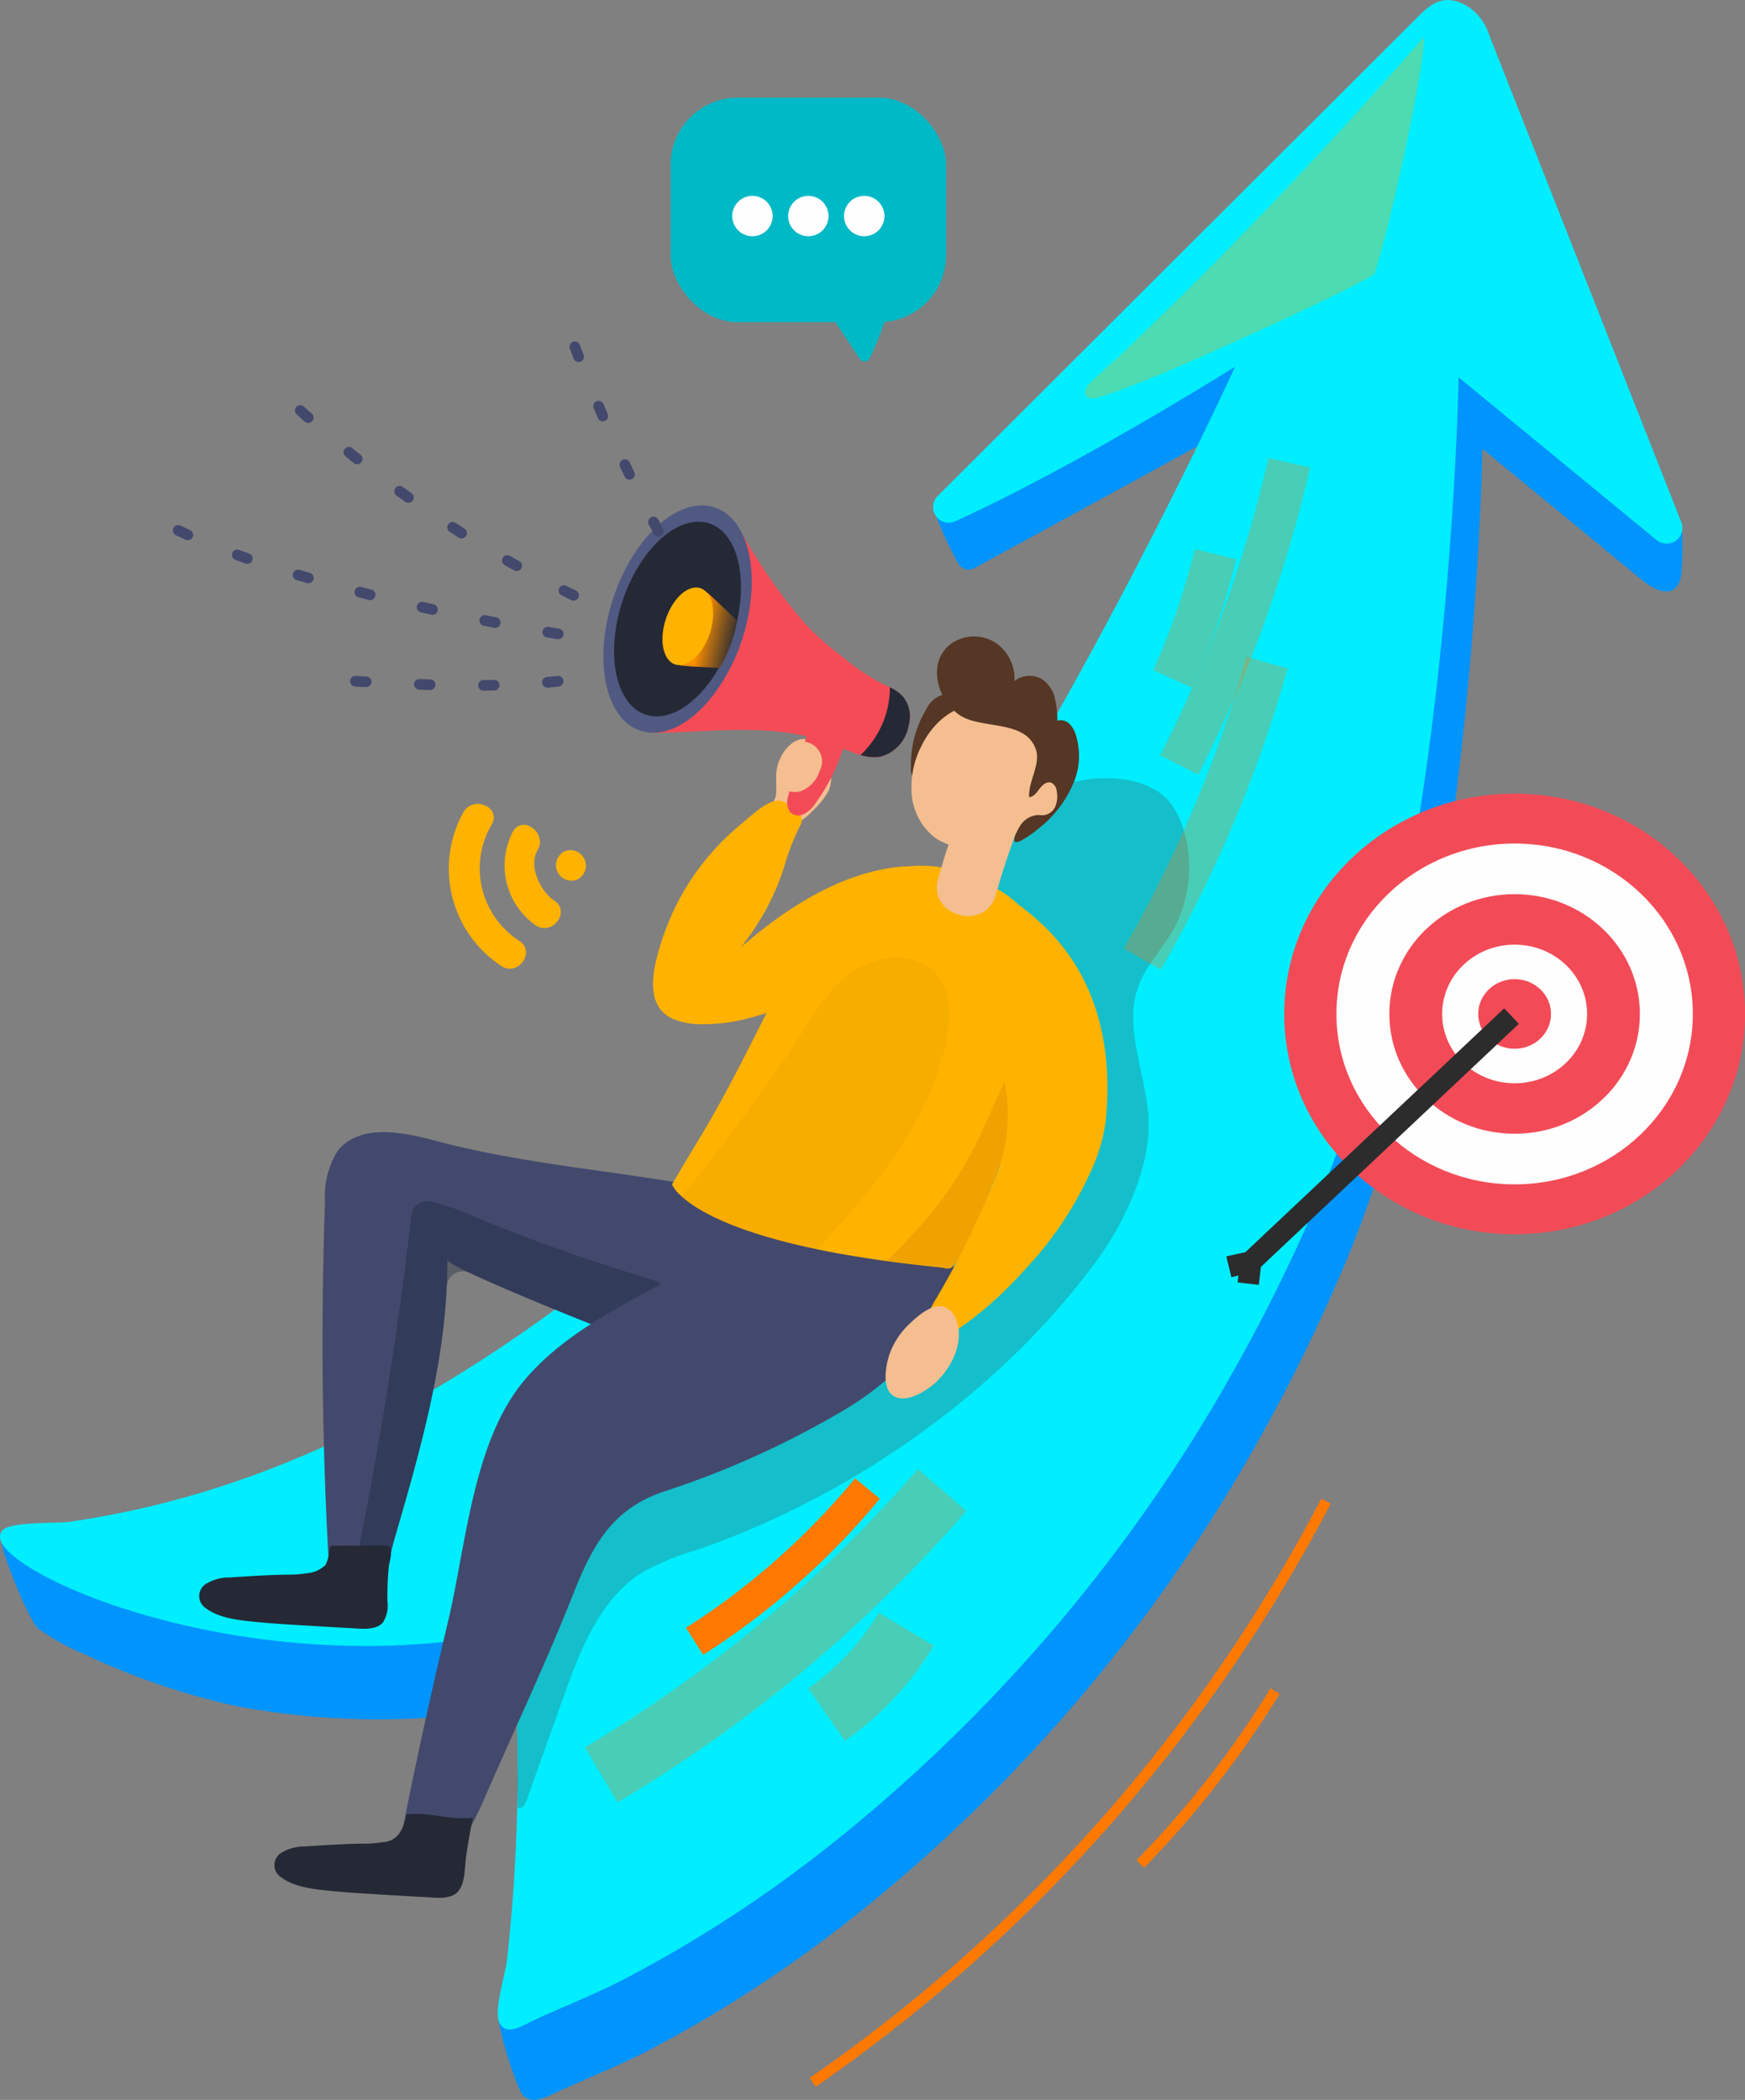 <svg xmlns="http://www.w3.org/2000/svg" xmlns:xlink="http://www.w3.org/1999/xlink" width="163.438" height="196.641" viewBox="0 0 163.438 196.641">
  <rect x="0" y="0" width="163.438" height="196.641" fill="#808080" stroke="none"/>
  <defs>
    <linearGradient id="linear-gradient" x1="0.374" y1="0.526" x2="1.111" y2="0.751" gradientUnits="objectBoundingBox">
      <stop offset="0" stop-color="#ff9100" stop-opacity="0.969"/>
      <stop offset="0.215" stop-color="#c1730e" stop-opacity="0.969"/>
      <stop offset="0.53" stop-color="#6e4b23" stop-opacity="0.969"/>
      <stop offset="0.754" stop-color="#393230" stop-opacity="0.969"/>
      <stop offset="0.864" stop-color="#252935" stop-opacity="0.969"/>
    </linearGradient>
  </defs>
  <g id="Group_126073" data-name="Group 126073" transform="translate(-339.341 -137.796)">
    <g id="Group_126056" data-name="Group 126056" transform="translate(339.341 137.796)">
      <path id="Path_175934" data-name="Path 175934" d="M339.493,284.526c3.037.025,6.144.7,9.163,1.028.94.1,1.89.117,2.825.267,1.032.166,2.028.5,3.043.743a20.618,20.618,0,0,0,3.74.546,8.864,8.864,0,0,0,3.038-.668q3.376-1.051,6.663-2.364a103.863,103.863,0,0,0,12.678-6.115,149.861,149.861,0,0,0,23.021-16.379q4.1-3.478,8.026-7.148c20.845-19.379,44.643-71.064,45.589-73.127.01-.021-.427-2.246-.447-2.233-.91.572-21.434,11.755-26.2,14.353a1.1,1.1,0,0,1-1.508-.466,34.082,34.082,0,0,1-2.2-4.76c-.04-.187.223.037.283-.144a1.093,1.093,0,0,1,.314-.417,37.645,37.645,0,0,1,6.952-4.966q2.958-1.742,6.014-3.306A10.164,10.164,0,0,0,443,177.69q1.276-1.173,2.556-2.341c3.405-3.107,6.829-6.194,10.241-9.294,6.285-5.712,12.526-11.477,18.539-17.477,1.1-1.1,2.333-2.269,4.354-1.27a4.758,4.758,0,0,1,2.269,2.554,6.993,6.993,0,0,0,.742,1.883l.82,2.078,7.007,17.767,3.617,9.169,1.7,4.312a25.683,25.683,0,0,0,1.8,4.121,2.1,2.1,0,0,1,.242.483,2.069,2.069,0,0,1,.063.521q.052,1.68-.064,3.359a3.573,3.573,0,0,1-.246,1.248,1.3,1.3,0,0,1-.939.788c-.986.145-2.037-.651-2.747-1.234l-2.152-1.769-4.767-3.918-7.779-6.394c-.015-.012-.038-.007-.038.012-.028,1.618-.915,47.72-12.69,75.864a161.928,161.928,0,0,1-7.888,16.258,151.2,151.2,0,0,1-38.4,45.392,121.24,121.24,0,0,1-19.118,12.427c-2.748,1.421-5.6,2.542-8.405,3.823-1.221.557-2.91,1.579-3.665-.156a33,33,0,0,1-1.973-6.425c-.039-.2.15-.255.2-.447a1.323,1.323,0,0,1,.292-.471c.569-.676,1.188-1.318,1.691-2.041a8.779,8.779,0,0,0,1.373-2.822,18.333,18.333,0,0,0,.278-3.662q.181-3.936.168-7.879-.015-4.606-.294-9.2c-.151-2.515.022-3.242-2.443-2.827a71.828,71.828,0,0,1-25.921-.152,66.39,66.39,0,0,1-14.082-4.821,21.446,21.446,0,0,1-4.384-2.432C342.183,292.105,339.685,286.081,339.493,284.526Z" transform="translate(-339.382 -140.222)" fill="#0094ff"/>
      <path id="Path_175935" data-name="Path 175935" d="M494.506,188.37l-18.522-15.224c-.015-.015-.037-.007-.037.007-.029,1.623-.918,47.722-12.691,75.872a161.667,161.667,0,0,1-7.888,16.252,151.23,151.23,0,0,1-38.395,45.394A122.211,122.211,0,0,1,397.851,323.1c-2.747,1.425-5.6,2.541-8.409,3.826-1.153.521-2.717,1.66-3.356.206-.485-1.094.588-4.473.734-5.728q.54-4.792.786-9.606.231-4.384.213-8.776-.022-4.616-.294-9.209c-.022-.345-.037-.661-.051-.94-.1-1.748-.264-2.247-2.394-1.887-.015,0-.037.007-.051.007-23.934,4.025-46.319-6.059-45.673-9.444a.881.881,0,0,1,.147-.367c.595-.947,5.156-.705,6.36-.881,2.328-.338,4.656-.778,6.955-1.307,21.937-5.06,40.385-18.61,56.594-33.687,20.85-19.381,44.645-71.061,45.592-73.132.007-.007-.007-.029-.029-.015-1.036.646-14.916,9.334-26.174,14.453a1.464,1.464,0,0,1-1.638-2.372l44.9-44.792c.962-.962,2.027-1.983,3.635-1.542a3.778,3.778,0,0,1,.712.272,4.732,4.732,0,0,1,2.277,2.563c5.1,12.94,14.079,35.692,18.125,45.959A1.472,1.472,0,0,1,494.506,188.37Z" transform="translate(-339.341 -137.796)" fill="#0ef"/>
      <path id="Path_175936" data-name="Path 175936" d="M511.366,188.409l-18.522-15.224c-.015-.015-.037-.007-.037.007-.029,1.623-.918,47.722-12.691,75.872a161.667,161.667,0,0,1-7.888,16.252,151.23,151.23,0,0,1-38.395,45.394,122.211,122.211,0,0,1-19.124,12.426c-2.747,1.425-5.6,2.541-8.409,3.826-1.153.521-2.717,1.66-3.356.206-.485-1.094.588-4.473.734-5.728q.54-4.792.786-9.606.231-4.384.213-8.776-.022-4.616-.294-9.209c-.022-.345-.037-.661-.051-.94,28.892-14.659,49.33-44.307,63.233-74.043,16.245-34.774,23.552-69.681,24.992-80.924a3.778,3.778,0,0,1,.712.272,4.732,4.732,0,0,1,2.277,2.563c5.1,12.94,14.079,35.692,18.125,45.959A1.472,1.472,0,0,1,511.366,188.409Z" transform="translate(-356.201 -137.834)" fill="#0ef" opacity="0.283" style="mix-blend-mode: multiply;isolation: isolate"/>
    </g>
    <g id="Group_126057" data-name="Group 126057" transform="translate(402.152 146.944)">
      <rect id="Rectangle_38236" data-name="Rectangle 38236" width="25.8" height="21.022" rx="6.285" fill="#00b9c6"/>
      <path id="Path_175937" data-name="Path 175937" d="M445.128,177.632l2.836,4.29a.532.532,0,0,0,.919-.053,29.377,29.377,0,0,0,1.745-4.5" transform="translate(-430.248 -157.455)" fill="#00b9c6"/>
    </g>
    <path id="Path_175938" data-name="Path 175938" d="M462.513,256.42c-1.557,4.127.911,8.629.933,13.036.022,4.267-2.328,9.261-4.8,12.647-9.074,12.431-23.073,22.207-37.572,27.2a25.793,25.793,0,0,0-4.8,1.93c-4.128,2.435-6.024,7.306-7.636,11.82l-3.448,9.66c-.168.469-.349.8-.83.741a40.6,40.6,0,0,1-.012-4.079q-.022-4.616-.294-9.209c-.022-.345-.037-.661-.051-.94-.1-1.748-.264-2.247-2.394-1.887-.015,0-.037.007-.051.007a123.044,123.044,0,0,1,24.97-36.618l1.329-1.175q6.4-11.82,12.786-23.633a87.432,87.432,0,0,1,7.08-11.618c2.879-3.79,6.052-7.028,11.031-7.271,2.446-.118,5.156.382,6.7,2.277a6.973,6.973,0,0,1,1.146,2.181,12.145,12.145,0,0,1-.991,9.973C464.606,253.137,463.2,254.6,462.513,256.42Z" transform="translate(-16.522 -26.35)" fill="#494949" opacity="0.283" style="mix-blend-mode: multiply;isolation: isolate"/>
    <g id="Group_126058" data-name="Group 126058" transform="translate(407.925 156.137)">
      <path id="Path_175939" data-name="Path 175939" d="M436.509,164.661a1.891,1.891,0,1,1-1.89-1.891A1.891,1.891,0,0,1,436.509,164.661Z" transform="translate(-432.728 -162.77)" fill="#fefefe"/>
      <circle id="Ellipse_5627" data-name="Ellipse 5627" cx="1.891" cy="1.891" r="1.891" transform="translate(5.236 0)" fill="#fefefe"/>
      <path id="Path_175940" data-name="Path 175940" d="M450.767,164.661a1.891,1.891,0,1,1-1.89-1.891A1.89,1.89,0,0,1,450.767,164.661Z" transform="translate(-436.515 -162.77)" fill="#fefefe"/>
    </g>
    <g id="Group_126059" data-name="Group 126059" transform="translate(459.624 212.115)">
      <ellipse id="Ellipse_5628" data-name="Ellipse 5628" cx="21.578" cy="20.63" rx="21.578" ry="20.63" fill="#f24b57"/>
      <ellipse id="Ellipse_5629" data-name="Ellipse 5629" cx="16.691" cy="15.958" rx="16.691" ry="15.958" transform="translate(4.887 4.672)" fill="#fefefe"/>
      <ellipse id="Ellipse_5630" data-name="Ellipse 5630" cx="11.733" cy="11.218" rx="11.733" ry="11.218" transform="translate(9.844 9.412)" fill="#f24b57"/>
      <ellipse id="Ellipse_5631" data-name="Ellipse 5631" cx="6.789" cy="6.491" rx="6.789" ry="6.491" transform="translate(14.789 14.139)" fill="#fefefe"/>
      <ellipse id="Ellipse_5632" data-name="Ellipse 5632" cx="3.41" cy="3.26" rx="3.41" ry="3.26" transform="translate(18.168 17.37)" fill="#f24b57"/>
    </g>
    <g id="Group_126062" data-name="Group 126062" transform="translate(358 197.396)">
      <path id="Path_175941" data-name="Path 175941" d="M439.061,240.8a6.064,6.064,0,0,0,.592-.573c.478-.532,1.116-.872,1.6-1.424a7.418,7.418,0,0,0,1.589-1.983,3.919,3.919,0,0,0,.032-2.5,3.675,3.675,0,0,0-.934-1.694,2.032,2.032,0,0,0-1.791-.572,2.089,2.089,0,0,0-.789.383,3.945,3.945,0,0,0-1.388,2.387c-.18.863.053,1.813-.131,2.642a8.5,8.5,0,0,1-1.108,1.966" transform="translate(-383.866 -222.418)" fill="#f4be90"/>
      <path id="Path_175942" data-name="Path 175942" d="M425.434,298.52l1.025,1.048c-3.961,3.737-11.952,3.591-16.871,2.084-.191-.056-.628-.218-1.25-.46-4.107-1.563-16.176-6.46-16.176-7.076.045,8.937-2.482,17.661-4.982,26.239-.571,1.967-1.35,7.29-4.067,5.85a3.732,3.732,0,0,1-.729-.51c-1.127-.98-1.295-2.645-1.378-4.135q-.882-16.448-.3-32.93a8.011,8.011,0,0,1,1.166-4.69c1.978-2.56,5.945-1.849,9.071-1.008,8.259,2.208,16.664,2.8,25.012,4.326,2.583.471,5.261.437,7.794,1.127s5.054,2.347,5.732,4.886S428.022,298.974,425.434,298.52Z" transform="translate(-368.925 -235.737)" fill="#43496d"/>
      <path id="Path_175943" data-name="Path 175943" d="M413.225,300.99q-1.471,1.136-3.04,2.138a1.5,1.5,0,0,1-1.351.13c-3.361-1.3-9.994-3.992-13.377-5.592a1.508,1.508,0,0,0-2.145,1.312c-.378,8.057-2.664,15.945-4.928,23.714-.119.41-.247.966-.4,1.575a1.51,1.51,0,0,1-2.945-.661q.106-.539.213-1.077Q388.245,307.521,390,292.3a1.494,1.494,0,0,1,1.724-1.318,22.062,22.062,0,0,1,4.655,1.625,166.246,166.246,0,0,0,16.369,5.742A1.512,1.512,0,0,1,413.225,300.99Z" transform="translate(-370.128 -238.074)" fill="#15233a" opacity="0.356" style="mix-blend-mode: multiply;isolation: isolate"/>
      <g id="Group_126060" data-name="Group 126060" transform="translate(18.013 50.235)">
        <path id="Path_175944" data-name="Path 175944" d="M438.18,304.176a26.841,26.841,0,0,1-6.91,5.611,84.41,84.41,0,0,1-16.39,7.374c-4.912,1.593-6.779,5.057-8.583,9.615-2.555,6.455-5.548,12.771-8.316,19.138-1.721,3.961-4.387,8.572-8.706,8.521,1.484-8.45,3.343-16.83,5.315-25.178,1.666-7.055,2.312-16.8,7.151-22.518,3.168-3.744,7.611-6.2,11.868-8.487,4.279-2.3,8.344-4.921,12.5-7.323,3.015-1.742,6.2-3.533,9.687-3.577,6.162-.076,7.1,5.916,5.727,10.741A16.258,16.258,0,0,1,438.18,304.176Z" transform="translate(-389.275 -287.352)" fill="#43496d"/>
      </g>
      <path id="Path_175945" data-name="Path 175945" d="M459.7,263.309c-.1.485-.213.977-.338,1.476a117.525,117.525,0,0,1-6.044,17.457,18.969,18.969,0,0,1-1.7,3.136,1.256,1.256,0,0,1-.514.485c-.286.117-.6-.037-.911-.066q-2.721-.275-5.053-.595c-1.755-.242-3.349-.5-4.81-.771-.595-.11-1.16-.22-1.711-.338-7.954-1.66-11.288-3.694-12.661-4.935-.044-.044-.088-.081-.132-.125a3.1,3.1,0,0,1-.778-1.013s1.63-2.769,2.416-4.061c2.144-3.5,3.973-7.124,5.831-10.788,1.168-2.291,2.233-4.634,3.4-6.918,1.109-2.174,3.342-4.164,5.082-5.868a8.2,8.2,0,0,1,1.733-1.373,8.4,8.4,0,0,1,3.3-.727,11.861,11.861,0,0,1,3.569.066,10,10,0,0,1,1.19.353,20.109,20.109,0,0,1,4.245,1.821,10.654,10.654,0,0,1,4.23,5C460.684,257.1,460.419,259.982,459.7,263.309Z" transform="translate(-380.764 -226.713)" fill="#ffb200"/>
      <path id="Path_175946" data-name="Path 175946" d="M466.966,268.78c-.1.485-.213.977-.338,1.476a117.526,117.526,0,0,1-6.044,17.457,18.973,18.973,0,0,1-1.7,3.136,1.255,1.255,0,0,1-.514.485c-.286.118-.6-.037-.911-.066q-2.721-.275-5.053-.595C463.147,280.288,460.9,275.4,466.966,268.78Z" transform="translate(-388.03 -232.184)" fill="#c67c00" opacity="0.277" style="mix-blend-mode: multiply;isolation: isolate"/>
      <path id="Path_175947" data-name="Path 175947" d="M444.642,253.614a.854.854,0,0,0,.328-1.239c-.546-1.482,2.735-6.455,1.16-6.336-5.769.435-11.068,3.911-15.3,7.591a23.176,23.176,0,0,0,4.1-7.6,20.763,20.763,0,0,1,1.413-3.679c.654-1.113-.28-1.568-1.182-2.17a1.891,1.891,0,0,0-.549-.281c-1.085-.288-2.9,1.491-3.679,2.128a23.4,23.4,0,0,0-3.142,3.1,23.151,23.151,0,0,0-4.238,7.539c-.79,2.372-1.978,6.3.907,7.636a6.81,6.81,0,0,0,2.855.507,16.407,16.407,0,0,0,3.527-.377c.867-.19,1.718-.451,2.568-.711l2.072-.635a19.964,19.964,0,0,0,2.655-.952,17.847,17.847,0,0,0,3.38-2.233C442.526,255.107,443.618,254.4,444.642,253.614Z" transform="translate(-380.122 -224.504)" fill="#ffb200"/>
      <path id="Path_175948" data-name="Path 175948" d="M466.285,253.252a29.907,29.907,0,0,1-.653,3.08c-.464,1.224-1.113,2.41-1.663,3.6a9.2,9.2,0,0,0-.848,4.106,12.771,12.771,0,0,0,.812,2.714q.443,1.455.852,2.92a15.322,15.322,0,0,1-.626,8.54A80.369,80.369,0,0,1,458.452,290a6.562,6.562,0,0,0-.856,1.89c-.448,2.116,1.367,2.028,2.7,1.161a35.241,35.241,0,0,0,6.328-5.6,33.031,33.031,0,0,0,6.215-9.179,16.356,16.356,0,0,0,1.441-4.735C475.73,259.446,467.525,254.433,466.285,253.252Z" transform="translate(-389.389 -228.06)" fill="#ffb200"/>
      <g id="Group_126061" data-name="Group 126061" transform="translate(69.087 13.836)">
        <path id="Path_175949" data-name="Path 175949" d="M466.627,241.344a71.338,71.338,0,0,0-2.284,6.815c-.977,3.474-6.382,1.99-5.405-1.491.14-.507.286-1,.441-1.506.015-.066.037-.14.059-.206.294-.933.595-1.851.925-2.769.022-.066.051-.14.073-.206.25-.712.514-1.425.793-2.13a2.867,2.867,0,0,1,3.444-1.961A2.827,2.827,0,0,1,466.627,241.344Z" transform="translate(-458.82 -237.789)" fill="#f4be90"/>
      </g>
      <path id="Path_175950" data-name="Path 175950" d="M465.1,243.574a5.712,5.712,0,0,1-3.349,2.739,8.226,8.226,0,0,1-2.167.382c.015-.066.037-.14.059-.206.294-.933.595-1.851.925-2.769a7.6,7.6,0,0,0,2.908.007A5.8,5.8,0,0,1,465.1,243.574Z" transform="translate(-389.935 -225.485)" fill="#f4be90" style="mix-blend-mode: multiply;isolation: isolate"/>
      <path id="Path_175951" data-name="Path 175951" d="M381.745,342.257a1.364,1.364,0,0,0,.216-.206,2.94,2.94,0,0,0,.413-1.981,26.967,26.967,0,0,1,.132-3.222c.055-.549.6-1.995-.314-1.99l-4.949.022a.329.329,0,0,0-.156.026c-.093.049-.117.17-.132.275a3.956,3.956,0,0,1-.378,1.5,2.8,2.8,0,0,1-1.647.763,11.742,11.742,0,0,1-2.077.145c-1.749.031-3.494.147-5.239.264a4.085,4.085,0,0,0-2.119.536,1.349,1.349,0,0,0-.124,2.344c1.287.975,3.25,1.139,4.8,1.293,1.752.175,3.516.261,5.273.37q1.748.109,3.5.2C379.772,342.639,381.018,342.814,381.745,342.257Z" transform="translate(-364.748 -249.734)" fill="#252935"/>
      <path id="Path_175952" data-name="Path 175952" d="M391.332,376.536a1.329,1.329,0,0,0,.215-.206c.671-.8.6-2.191.735-3.165q.261-1.879.648-3.738c-2.072.306-4.18-.59-6.253-.293a3.931,3.931,0,0,1-.716,1.868,1.968,1.968,0,0,1-1.443.718,11.752,11.752,0,0,1-2.077.145c-1.749.031-3.5.147-5.24.264a4.074,4.074,0,0,0-2.118.537,1.349,1.349,0,0,0-.124,2.344c1.287.975,3.25,1.139,4.8,1.293,1.752.176,3.516.261,5.273.371q1.748.108,3.5.2C389.358,376.918,390.6,377.092,391.332,376.536Z" transform="translate(-367.294 -258.821)" fill="#252935"/>
      <path id="Path_175953" data-name="Path 175953" d="M458.5,304.931a1.586,1.586,0,0,0-1.045-.577c-1.036-.092-2.241.978-2.934,1.647a7.212,7.212,0,0,0-1.895,2.914c-.32.991-.682,2.985.277,3.747,1.176.934,3.224-.377,4.1-1.2,1.5-1.414,2.673-3.794,1.9-5.86A2.235,2.235,0,0,0,458.5,304.931Z" transform="translate(-387.997 -241.631)" fill="#f4be90"/>
      <path id="Path_175954" data-name="Path 175954" d="M460.045,226.847a2.619,2.619,0,0,1,.187,1.895,15,15,0,0,1-.2,1.926,6.839,6.839,0,0,1-1.975,3.455c-.5.469-1.237.875-1.845.557a1.783,1.783,0,0,1-.695-1.623,10,10,0,0,1,1.431-5.341,2.56,2.56,0,0,1,1.893-1.455A1.459,1.459,0,0,1,460.045,226.847Z" transform="translate(-388.856 -220.891)" fill="#563624"/>
      <path id="Path_175955" data-name="Path 175955" d="M461.761,227.8c-2.286-.153-4.255,1.694-5.267,3.782a8.434,8.434,0,0,0-.887,4.593,5.718,5.718,0,0,0,2.264,4.032,6.141,6.141,0,0,0,4.888.712,7.653,7.653,0,0,0,2.733-1.224q.463-.333.938-.648c.213-.14.4-.416.628-.5a2.155,2.155,0,0,1,.462-.072,2.539,2.539,0,0,0,1.121-.41,1.569,1.569,0,0,0,.6-.672,2.032,2.032,0,0,0,.125-.582,15.986,15.986,0,0,1,.2-1.992,2.919,2.919,0,0,0-.213-2.423c-.4-.521-1.041-.706-1.536-1.1-.546-.432-.637-1.161-1.056-1.726a3.492,3.492,0,0,0-4.071-1.354" transform="translate(-388.867 -221.297)" fill="#f4be90"/>
      <path id="Path_175956" data-name="Path 175956" d="M466.085,222.561a4.049,4.049,0,0,0-1.763-3.021,3.735,3.735,0,0,0-3.971-.038c-2.538,1.642-1.58,5.316.595,6.805,1.981,1.356,6.1.4,7.123,3.143.54,1.456-.693,3-.6,4.547.436-.037.722-.455.985-.806s.684-.7,1.094-.546a1.007,1.007,0,0,1,.509.845,2.457,2.457,0,0,1-.125,1.347,1.377,1.377,0,0,1-1.012.835c-.233.033-.47-.008-.705,0a2.157,2.157,0,0,0-1.66,1.122c-.366.61-.932,1.826.145,1.277a10.05,10.05,0,0,0,1.641-1.127,10.667,10.667,0,0,0,3.381-4.524,6.547,6.547,0,0,0,.15-4.144,2.551,2.551,0,0,0-.6-1.114,1.184,1.184,0,0,0-1.167-.331,8.846,8.846,0,0,0-.231-2.117,2.983,2.983,0,0,0-1.163-1.735,2.275,2.275,0,0,0-2.622.151A3.842,3.842,0,0,0,466.085,222.561Z" transform="translate(-389.736 -218.949)" fill="#563624"/>
    </g>
    <g id="Group_126063" data-name="Group 126063" transform="translate(395.852 185.124)">
      <path id="Path_175957" data-name="Path 175957" d="M441.994,230.484a1.081,1.081,0,0,0-.245.413,40.5,40.5,0,0,0-1.9,6,1.718,1.718,0,0,0,.165,1.579,1.148,1.148,0,0,0,1.285.167,2.877,2.877,0,0,0,1.02-.913,18.3,18.3,0,0,0,3.113-6.935" transform="translate(-422.517 -209.741)" fill="#f24b57"/>
      <path id="Path_175958" data-name="Path 175958" d="M446.574,223.613a3.648,3.648,0,0,1-2.688,2.974,4.232,4.232,0,0,1-1.821-.169c-1.241-.353-2.519-1.05-3.577-1.366a20.633,20.633,0,0,0-2.563-.61,24.465,24.465,0,0,0-2.666-.308c-3.54-.22-7.08.169-10.62.213l8.108-19.087a48.753,48.753,0,0,0,6.015,8.725A22.487,22.487,0,0,0,438.848,216c.463.4.947.778,1.432,1.153a21.448,21.448,0,0,0,3.819,2.592c.235.11.477.22.712.338a3.9,3.9,0,0,1,1.219.859A2.953,2.953,0,0,1,446.574,223.613Z" transform="translate(-417.975 -203.042)" fill="#f54b56"/>
      <path id="Path_175959" data-name="Path 175959" d="M430.033,211.557a18.213,18.213,0,0,1-3.31,8.263c-2.08,2.794-4.729,4.259-6.962,3.517-3.328-1.112-4.462-6.684-2.531-12.461s6.179-9.547,9.5-8.443C429.4,203.329,430.648,207.1,430.033,211.557Z" transform="translate(-416.289 -202.24)" fill="#505982"/>
      <path id="Path_175960" data-name="Path 175960" d="M429.408,212.3c-.022.154-.044.316-.073.47a2.16,2.16,0,0,1-.037.213,14.521,14.521,0,0,1-.551,2.174,15.553,15.553,0,0,1-1.175,2.673c-.088.154-.176.308-.264.455a11.661,11.661,0,0,1-.727,1.087c-1.785,2.394-4.047,3.65-5.963,3.011-2.842-.947-3.812-5.721-2.159-10.671s5.288-8.167,8.123-7.227C428.865,205.259,429.937,208.491,429.408,212.3Z" transform="translate(-416.651 -202.794)" fill="#252935"/>
      <path id="Path_175961" data-name="Path 175961" d="M431.405,215.966c-.007.059-.018.112-.03.171a11.557,11.557,0,0,1-.443,1.748,12.515,12.515,0,0,1-.944,2.15c-.071.124-.142.248-.213.366-.46-.012-1.358-.082-1.8-.094-.095-.006-.195-.012-.289-.012-.384-.024-1.523-.118-1.63-.13.018,0,.107-.012.154-.231.035-.148.082-.289.13-.431.195-.649.413-1.293.637-1.931.449-1.276.939-2.545,1.282-3.856.1-.135.212-.265.307-.407C428.736,213.409,430.838,215.423,431.405,215.966Z" transform="translate(-418.882 -205.18)" fill="url(#linear-gradient)"/>
      <path id="Path_175962" data-name="Path 175962" d="M428.517,215.889a6.212,6.212,0,0,1-1.13,2.822c-.709.954-1.613,1.454-2.375,1.2-1.135-.38-1.522-2.283-.864-4.255s2.108-3.26,3.24-2.883C428.3,213.08,428.727,214.368,428.517,215.889Z" transform="translate(-418.291 -205.02)" fill="#ffb200"/>
      <path id="Path_175963" data-name="Path 175963" d="M453.6,228.969a3.648,3.648,0,0,1-2.688,2.974,4.232,4.232,0,0,1-1.821-.169,8.731,8.731,0,0,0,2.747-6.338,3.9,3.9,0,0,1,1.219.859A2.953,2.953,0,0,1,453.6,228.969Z" transform="translate(-425 -208.401)" fill="#252935"/>
    </g>
    <g id="Group_126064" data-name="Group 126064" transform="translate(446.328 181.127)">
      <path id="Path_175964" data-name="Path 175964" d="M500.038,196.8A121.765,121.765,0,0,1,489.724,225.1" transform="translate(-486.268 -196.797)" fill="none" stroke="#ff7900" stroke-miterlimit="10" stroke-width="4" opacity="0.283" style="mix-blend-mode: multiply;isolation: isolate"/>
      <path id="Path_175965" data-name="Path 175965" d="M496.711,222.284a121.792,121.792,0,0,1-11.693,27.764" transform="translate(-485.018 -203.566)" fill="none" stroke="#ff7900" stroke-miterlimit="10" stroke-width="4" opacity="0.283" style="mix-blend-mode: multiply;isolation: isolate"/>
      <path id="Path_175966" data-name="Path 175966" d="M492.9,208.454a67.484,67.484,0,0,1-4,11.693" transform="translate(-486.049 -199.893)" fill="none" stroke="#ff7900" stroke-miterlimit="10" stroke-width="4" opacity="0.283" style="mix-blend-mode: multiply;isolation: isolate"/>
    </g>
    <g id="Group_126065" data-name="Group 126065" transform="translate(395.652 277.185)">
      <path id="Path_175967" data-name="Path 175967" d="M416.016,354.454a130.74,130.74,0,0,0,31.933-26.678" transform="translate(-416.016 -327.642)" fill="none" stroke="#ff7900" stroke-miterlimit="10" stroke-width="6" opacity="0.283" style="mix-blend-mode: multiply;isolation: isolate"/>
      <path id="Path_175968" data-name="Path 175968" d="M452.224,345.522a26.161,26.161,0,0,1-7.473,8" transform="translate(-423.648 -332.355)" fill="none" stroke="#ff7900" stroke-miterlimit="10" stroke-width="6" opacity="0.283" style="mix-blend-mode: multiply;isolation: isolate"/>
      <path id="Path_175969" data-name="Path 175969" d="M444.117,327.593A69.41,69.41,0,0,1,427.924,341.9" transform="translate(-419.179 -327.593)" fill="none" stroke="#ff7900" stroke-miterlimit="10" stroke-width="3"/>
    </g>
    <path id="Path_175970" data-name="Path 175970" d="M482.786,174.887a38.368,38.368,0,0,1-4.056,1.444c-1.2.223-1.262-.715-.515-1.448,1.038-1.017,2.184-1.97,3.242-2.981q14.665-14.022,27.979-29.373c.3,1.547-2.793,16.38-4.564,22.09C504.656,165.312,485.287,174.091,482.786,174.887Z" transform="translate(-36.754 -1.257)" fill="#ffb200" opacity="0.302" style="mix-blend-mode: screen;isolation: isolate"/>
    <path id="Path_175971" data-name="Path 175971" d="M451.113,267.45c-1.483,7.7-6.771,14.035-12.162,19.763-7.954-1.66-11.288-3.694-12.661-4.935l.007-.022A175.256,175.256,0,0,0,437.115,267.6c1.542-2.424,3.048-5.009,5.464-6.558s6.074-1.616,7.792.683C451.561,263.308,451.495,265.5,451.113,267.45Z" transform="translate(-23.093 -32.437)" fill="#c68605" opacity="0.134" style="mix-blend-mode: screen;isolation: isolate"/>
    <g id="Group_126066" data-name="Group 126066" transform="translate(454.435 232.945)">
      <path id="Path_175972" data-name="Path 175972" d="M498.814,290.388l24.451-23.033" transform="translate(-496.789 -267.355)" fill="none" stroke="#2c2c2d" stroke-miterlimit="10" stroke-width="2"/>
      <path id="Path_175973" data-name="Path 175973" d="M496.057,299.159q1.019-.249,2.049-.45l-.234,2.028" transform="translate(-496.057 -275.682)" fill="none" stroke="#2c2c2d" stroke-miterlimit="10" stroke-width="2"/>
    </g>
    <path id="Path_175974" data-name="Path 175974" d="M491.061,329.2a151.466,151.466,0,0,1-48.081,54.425" transform="translate(-27.525 -50.835)" fill="none" stroke="#ff7900" stroke-miterlimit="10" stroke-width="1"/>
    <path id="Path_175975" data-name="Path 175975" d="M497.392,353.425a92.671,92.671,0,0,1-12.619,16.188" transform="translate(-38.625 -57.269)" fill="none" stroke="#ff7900" stroke-miterlimit="10" stroke-width="1"/>
    <path id="Path_175976" data-name="Path 175976" d="M440.652,236.988a2.994,2.994,0,0,0,1.75-1.9,1.843,1.843,0,0,0-.579-2.4,1.88,1.88,0,0,0-.969-.342,2.033,2.033,0,0,0-1.477.968,5.666,5.666,0,0,0-.781,1.34,2.206,2.206,0,0,0-.216,1.436A1.954,1.954,0,0,0,440.652,236.988Z" transform="translate(-26.288 -25.112)" fill="#f4be90"/>
    <path id="Path_175977" data-name="Path 175977" d="M412.65,182.009a144.85,144.85,0,0,0,7.827,17.27" transform="translate(-19.47 -11.743)" fill="none" stroke="#43496d" stroke-linecap="round" stroke-linejoin="round" stroke-width="1" stroke-dasharray="1 5"/>
    <path id="Path_175978" data-name="Path 175978" d="M377.637,190.138A108.534,108.534,0,0,0,405.7,208.605" transform="translate(-10.171 -13.902)" fill="none" stroke="#43496d" stroke-linecap="round" stroke-linejoin="round" stroke-width="1" stroke-dasharray="1 5"/>
    <path id="Path_175979" data-name="Path 175979" d="M362.056,205.425c10.128,4.886,28.822,8.814,39.959,10.362" transform="translate(-6.033 -17.962)" fill="none" stroke="#43496d" stroke-linecap="round" stroke-linejoin="round" stroke-width="1" stroke-dasharray="1 5"/>
    <path id="Path_175980" data-name="Path 175980" d="M384.672,224.537c7.191.387,14.444.772,21.56-.336" transform="translate(-12.039 -22.948)" fill="none" stroke="#43496d" stroke-linecap="round" stroke-linejoin="round" stroke-width="1" stroke-dasharray="1 5"/>
    <g id="Group_126070" data-name="Group 126070" transform="translate(381.381 213.077)">
      <g id="Group_126067" data-name="Group 126067" transform="translate(0 0)">
        <path id="Path_175981" data-name="Path 175981" d="M403.217,253.146a8.081,8.081,0,0,1-2.6-10.949c.883-1.639-1.8-2.715-2.681-1.091a10.9,10.9,0,0,0,3.542,14.356c1.532,1.049,3.278-1.26,1.735-2.316Z" transform="translate(-396.585 -240.301)" fill="#ffb200"/>
      </g>
      <g id="Group_126068" data-name="Group 126068" transform="translate(5.196 1.958)">
        <path id="Path_175982" data-name="Path 175982" d="M408.342,250.067c-1.306-.864-2.449-3.241-1.566-4.729.939-1.585-1.365-3.34-2.317-1.735a6.852,6.852,0,0,0,2.148,8.78c1.546,1.022,3.295-1.285,1.735-2.316Z" transform="translate(-403.66 -242.967)" fill="#ffb200"/>
      </g>
      <g id="Group_126069" data-name="Group 126069" transform="translate(10.018 4.304)">
        <path id="Path_175983" data-name="Path 175983" d="M412.205,248.951a1.448,1.448,0,0,0-1.124-2.667,1.448,1.448,0,0,0,1.124,2.667Z" transform="translate(-410.226 -246.161)" fill="#ffb200"/>
      </g>
    </g>
  </g>
</svg>
